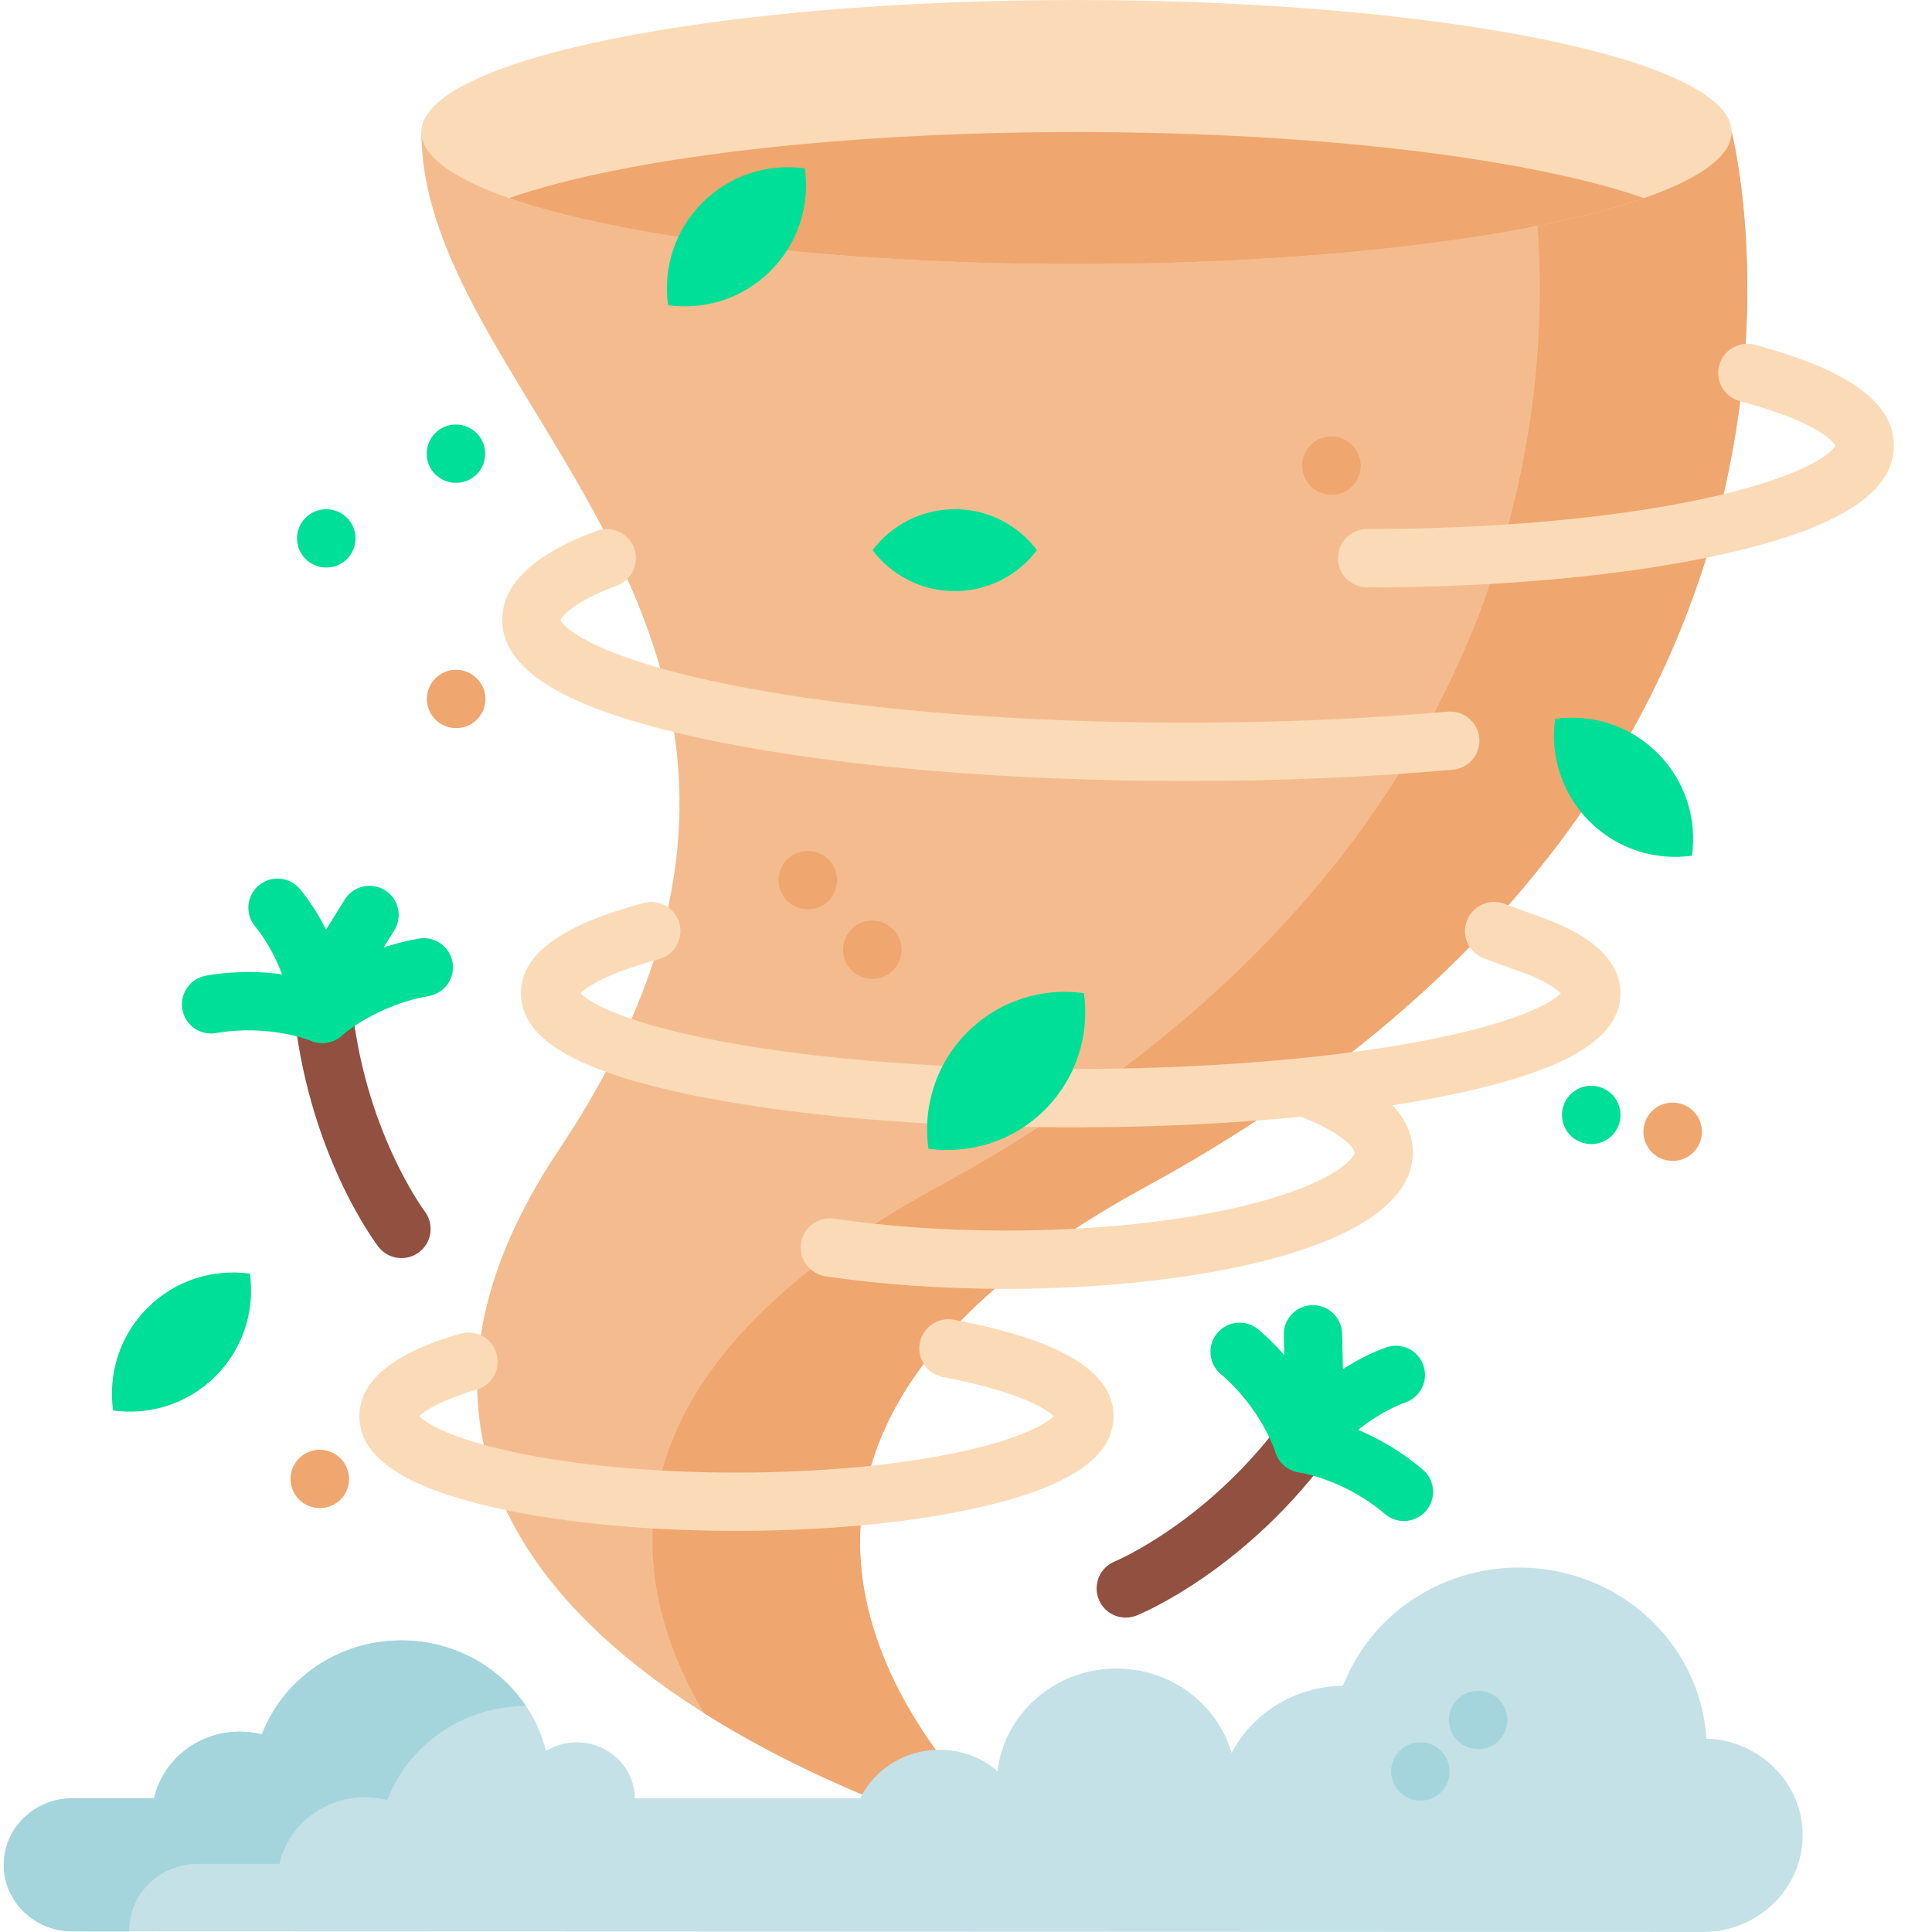<svg xmlns="http://www.w3.org/2000/svg" version="1.1" xmlns:xlink="http://www.w3.org/1999/xlink" xmlns:svgjs="http://svgjs.com/svgjs" width="512" height="512" x="0" y="0" viewBox="0 0 511 511.999" style="enable-background:new 0 0 512 512" xml:space="preserve"><g><path xmlns="http://www.w3.org/2000/svg" d="m111.172 34.996c0 72.715 125.543 136.441 36.457 269.676-89.086 133.234 125.105 186.328 125.105 186.328s-119.758-94.699 30.086-176.328c199.773-108.828 155.59-279.676 155.59-279.676zm0 0" fill="#f4bc8e" data-original="#f4bc8e" style=""></path><path xmlns="http://www.w3.org/2000/svg" d="m302.82 314.668c-149.844 81.633-30.082 176.336-30.082 176.336s-46.113-11.434-86.648-36.992c-20.789-35.066-29.527-89.625 61.727-139.344 199.785-108.828 155.598-279.672 155.598-279.672h54.992s44.184 170.844-155.586 279.672zm0 0" fill="#efa66f" data-original="#efa66f" style=""></path><path xmlns="http://www.w3.org/2000/svg" d="m458.41 34.996c0-19.328-77.73-34.996-173.617-34.996s-173.621 15.668-173.621 34.996 77.734 34.996 173.621 34.996 173.617-15.668 173.617-34.996zm0 0" fill="#fbdbb7" data-original="#fbdbb7" style=""></path><path xmlns="http://www.w3.org/2000/svg" d="m435.176 52.496c-30.02 10.457-86.121 17.492-150.387 17.492-64.262 0-120.363-7.035-150.383-17.492 30.016-10.465 86.121-17.5 150.383-17.5 64.266 0 120.367 7.035 150.387 17.5zm0 0" fill="#efa66f" data-original="#efa66f" style=""></path><path xmlns="http://www.w3.org/2000/svg" d="m313.934 206.969c-46.871 0-91.012-3.695-124.293-10.402-16.566-3.34-29.688-7.285-39.004-11.723-11.977-5.707-18.047-12.637-18.047-20.598 0-14.008 18.781-21.18 24.953-23.535 3.984-1.52 8.453.477 9.977 4.461 1.523 3.988-.477 8.453-4.465 9.977-12.719 4.855-14.754 8.562-14.992 9.113.801 2.477 10.938 10.676 47.387 17.699 31.98 6.164 74.059 9.555 118.484 9.555 24.074 0 47.359-.98 69.207-2.922 4.25-.367 8 2.766 8.379 7.016.375 4.25-2.766 8-7.016 8.379-22.297 1.977-46.043 2.98-70.57 2.98zm0 0" fill="#fbdbb7" data-original="#fbdbb7" style=""></path><path xmlns="http://www.w3.org/2000/svg" d="m283.246 298.762c-37.352 0-72.543-2.945-99.09-8.297-31.801-6.41-46.609-15.066-46.609-27.242 0-13.48 18.547-20.113 32.5-23.93 4.121-1.125 8.367 1.297 9.492 5.41 1.125 4.117-1.297 8.367-5.414 9.492-14.754 4.039-19.418 7.656-20.754 9.051 2.324 2.484 12.102 8.121 38.438 12.953 24.992 4.582 57.469 7.109 91.438 7.109s66.441-2.523 91.434-7.109c26.336-4.832 36.113-10.469 38.438-12.953-.812-.848-2.871-2.52-7.73-4.633l-12.586-4.617c-4.008-1.469-6.062-5.906-4.594-9.914 1.473-4.008 5.914-6.059 9.914-4.594l12.793 4.695c.129.047.262.098.391.156 4.363 1.875 17.637 7.59 17.637 18.883 0 12.172-14.809 20.828-46.609 27.238-26.547 5.355-61.738 8.301-99.086 8.301zm0 0" fill="#fbdbb7" data-original="#fbdbb7" style=""></path><path xmlns="http://www.w3.org/2000/svg" d="m18.68 476.562h21.645c2.305-10.102 11.59-17.66 22.695-17.66 2.027 0 3.996.254 5.871.727 5.582-14.551 20.023-24.914 36.965-24.914 18.594 0 34.172 12.488 38.336 29.285 2.363-1.43 5.145-2.27 8.133-2.27 8.473 0 15.344 6.629 15.422 14.832h59.707c3.742-7.602 11.738-12.855 21-12.855 5.906 0 11.293 2.141 15.395 5.66 1.844-15.309 15.246-27.188 31.516-27.188 14.512 0 26.738 9.449 30.523 22.348 5.512-10.434 16.641-17.613 29.52-17.766 7.074-18.312 25.277-31.348 46.625-31.348 26.465 0 48.105 20.039 49.684 45.332 14.168.473 25.504 11.754 25.504 25.613 0 14.16-11.832 25.641-26.426 25.641-7.992 0-432.113-.164-432.113-.164-10.043 0-18.18-7.895-18.18-17.637 0-9.738 8.141-17.637 18.18-17.637zm0 0" fill="#c4e1e8" data-original="#c4e1e8" style=""></path><path xmlns="http://www.w3.org/2000/svg" d="m.5 494.195c0 9.746 8.145 17.645 18.184 17.645 0 0 5.43 0 15.082.008-.012-.09-.012-.184-.012-.277 0-4.875 2.035-9.277 5.324-12.469 3.289-3.191 7.836-5.164 12.852-5.164h21.641c2.312-10.105 11.598-17.664 22.703-17.664 2.023 0 3.992.254 5.871.727 5.555-14.488 19.883-24.816 36.738-24.91-7.031-10.457-19.195-17.371-33.027-17.371-16.938 0-31.383 10.363-36.965 24.91-1.871-.477-3.84-.727-5.871-.727-11.109 0-20.391 7.555-22.695 17.66h-21.641c-5.016 0-9.562 1.973-12.859 5.164-3.293 3.195-5.324 7.602-5.324 12.469zm0 0" fill="#a4d5dd" data-original="#a4d5dd" style=""></path><path xmlns="http://www.w3.org/2000/svg" d="m375.996 477.18h-.098c-4.27 0-7.727-3.457-7.727-7.727 0-4.266 3.457-7.727 7.727-7.727 4.266 0 7.773 3.461 7.773 7.727 0 4.27-3.41 7.727-7.676 7.727zm0 0" fill="#a4d5dd" data-original="#a4d5dd" style=""></path><path xmlns="http://www.w3.org/2000/svg" d="m391.293 463.531h-.098c-4.27 0-7.727-3.457-7.727-7.727 0-4.266 3.457-7.727 7.727-7.727 4.266 0 7.773 3.461 7.773 7.727 0 4.27-3.406 7.727-7.676 7.727zm0 0" fill="#a4d5dd" data-original="#a4d5dd" style=""></path><path xmlns="http://www.w3.org/2000/svg" d="m361.809 155.656c-4.266 0-7.723-3.461-7.723-7.727 0-4.27 3.457-7.727 7.723-7.727 33.098 0 64.543-2.805 88.547-7.895 26.41-5.602 34.535-12.082 35.535-14.199-.527-.941-4.348-6.195-25.324-11.812-4.121-1.102-6.57-5.34-5.469-9.461 1.105-4.121 5.344-6.566 9.465-5.465 24.789 6.637 36.84 15.375 36.84 26.715 0 12.473-14.605 21.84-44.645 28.637-25.449 5.762-59.168 8.934-94.949 8.934zm124.156-37.402h.012zm0 0" fill="#fbdbb7" data-original="#fbdbb7" style=""></path><path xmlns="http://www.w3.org/2000/svg" d="m194.668 405.699c-25.23 0-49.039-2.438-67.039-6.863-22.129-5.438-32.887-13.137-32.887-23.527 0-13.941 20.102-19.902 26.707-21.863 4.09-1.215 8.391 1.121 9.602 5.211 1.215 4.09-1.117 8.391-5.207 9.605-9.594 2.844-13.832 5.641-15.25 7.055 1.867 1.898 8.414 5.879 24.516 9.395 16.348 3.566 37.5 5.535 59.559 5.535 22.059 0 43.211-1.969 59.559-5.535 16.113-3.52 22.656-7.504 24.52-9.398-2.07-2.078-9.914-6.715-29.336-10.387-4.195-.793-6.949-4.836-6.156-9.027.793-4.195 4.832-6.945 9.027-6.156 28.473 5.387 42.316 13.746 42.316 25.566 0 10.391-10.758 18.09-32.887 23.527-18.004 4.426-41.812 6.863-67.043 6.863zm84.598-29.73h.012zm0 0" fill="#fbdbb7" data-original="#fbdbb7" style=""></path><path xmlns="http://www.w3.org/2000/svg" d="m265.965 341.566c-16.562 0-33.047-1.148-47.66-3.324-4.223-.625-7.133-4.555-6.508-8.777.629-4.223 4.562-7.137 8.781-6.504 13.875 2.062 29.57 3.152 45.387 3.152 26.078 0 50.496-2.848 68.758-8.023 19.512-5.531 23.734-11.48 23.734-12.656 0-.906-2.672-5.277-15.758-10.082-4.004-1.473-6.059-5.91-4.586-9.918 1.469-4.004 5.91-6.059 9.914-4.59 17.176 6.312 25.883 14.586 25.883 24.59 0 24.828-55.953 36.133-107.945 36.133zm0 0" fill="#fbdbb7" data-original="#fbdbb7" style=""></path><path xmlns="http://www.w3.org/2000/svg" d="m105.895 333.414c-2.316 0-4.605-1.039-6.125-3.023-.777-1.012-19.062-25.285-22.578-64.48-.379-4.25 2.758-8.004 7.008-8.383 4.254-.387 8.004 2.754 8.387 7.004 3.094 34.508 19.301 56.266 19.465 56.48 2.57 3.395 1.914 8.238-1.473 10.82-1.402 1.066-3.051 1.582-4.684 1.582zm0 0" fill="#915040" data-original="#915040" style=""></path><path xmlns="http://www.w3.org/2000/svg" d="m84.934 276.414c-2.09 0-4.172-.84-5.691-2.496-2.871-3.137-2.691-7.984.43-10.875.484-.449 12.094-11.043 30.812-14.305 4.199-.742 8.207 2.082 8.938 6.285.73 4.203-2.082 8.207-6.285 8.938-14.039 2.445-22.906 10.367-22.996 10.445-1.48 1.344-3.348 2.008-5.207 2.008zm0 0" fill="#00df97" data-original="#00df97" style=""></path><path xmlns="http://www.w3.org/2000/svg" d="m84.918 276.441c-1.008 0-2.035-.199-3.023-.621-.07-.031-11.094-4.484-25.129-2.039-4.207.734-8.207-2.082-8.938-6.285-.734-4.207 2.082-8.207 6.285-8.938 18.719-3.262 33.227 2.785 33.836 3.043 3.926 1.672 5.754 6.207 4.082 10.137-1.25 2.938-4.109 4.703-7.113 4.703zm0 0" fill="#00df97" data-original="#00df97" style=""></path><path xmlns="http://www.w3.org/2000/svg" d="m84.262 272.711c-3.676 0-6.934-2.637-7.598-6.379-.039-.207-2.238-11.922-9.586-20.867-2.711-3.301-2.23-8.168 1.066-10.875 3.297-2.707 8.164-2.23 10.875 1.066 10.023 12.203 12.754 27.363 12.863 28.004.734 4.203-2.082 8.203-6.285 8.938-.445.078-.895.113-1.336.113zm0 0" fill="#00df97" data-original="#00df97" style=""></path><path xmlns="http://www.w3.org/2000/svg" d="m85.984 268.574c-1.395 0-2.805-.379-4.074-1.168-3.625-2.258-4.734-7.02-2.477-10.645l11.438-18.375c2.258-3.621 7.02-4.727 10.645-2.477 3.621 2.258 4.73 7.023 2.477 10.645l-11.441 18.375c-1.465 2.352-3.984 3.645-6.566 3.645zm0 0" fill="#00df97" data-original="#00df97" style=""></path><path xmlns="http://www.w3.org/2000/svg" d="m297.836 428.684c-3.055 0-5.949-1.824-7.164-4.832-1.598-3.953.309-8.449 4.254-10.051.371-.156 25.316-10.664 45.477-38.738 2.488-3.465 7.316-4.258 10.781-1.766 3.469 2.488 4.258 7.316 1.77 10.781-22.953 31.961-51.039 43.566-52.227 44.043-.945.383-1.926.562-2.891.562zm0 0" fill="#915040" data-original="#915040" style=""></path><path xmlns="http://www.w3.org/2000/svg" d="m344.871 390.285c-3.316 0-6.379-2.152-7.391-5.48-.086-.273-3.719-11.504-14.484-20.684-3.25-2.766-3.637-7.645-.871-10.891 2.77-3.246 7.645-3.633 10.891-.867 14.461 12.324 19.074 27.352 19.262 27.984 1.223 4.09-1.102 8.395-5.191 9.613-.738.219-1.484.324-2.215.324zm0 0" fill="#00df97" data-original="#00df97" style=""></path><path xmlns="http://www.w3.org/2000/svg" d="m371.551 403.086c-1.773 0-3.555-.605-5.008-1.848-10.844-9.242-22.602-11.008-22.719-11.023-4.207-.602-7.16-4.492-6.582-8.703.578-4.211 4.434-7.168 8.641-6.613.656.086 16.223 2.258 30.684 14.582 3.246 2.766 3.637 7.645.867 10.891-1.527 1.793-3.695 2.715-5.883 2.715zm0 0" fill="#00df97" data-original="#00df97" style=""></path><path xmlns="http://www.w3.org/2000/svg" d="m347.328 387.391c-1.781 0-3.566-.609-5.023-1.855-3.23-2.773-3.621-7.629-.859-10.867.422-.496 10.48-12.16 25.32-17.574 4.008-1.461 8.441.602 9.906 4.613 1.461 4.008-.602 8.441-4.613 9.906-10.918 3.984-18.789 13.004-18.867 13.098-1.527 1.77-3.691 2.68-5.863 2.68zm0 0" fill="#00df97" data-original="#00df97" style=""></path><path xmlns="http://www.w3.org/2000/svg" d="m347.949 382.969c-4.184 0-7.625-3.34-7.723-7.547l-.508-21.637c-.102-4.266 3.277-7.805 7.543-7.906h.184c4.184 0 7.625 3.34 7.723 7.543l.508 21.641c.102 4.266-3.277 7.805-7.543 7.902-.062.004-.125.004-.184.004zm0 0" fill="#00df97" data-original="#00df97" style=""></path><path xmlns="http://www.w3.org/2000/svg" d="m421.266 303.184h-.098c-4.266 0-7.727-3.457-7.727-7.727 0-4.266 3.461-7.727 7.727-7.727s7.777 3.461 7.777 7.727c0 4.27-3.41 7.727-7.68 7.727zm0 0" fill="#00df97" data-original="#00df97" style=""></path><path xmlns="http://www.w3.org/2000/svg" d="m442.75 307.641c-4.23 0-7.68-3.406-7.723-7.648-.043-4.266 3.379-7.762 7.645-7.805h.082c4.23 0 7.73 3.41 7.773 7.648.043 4.27-3.332 7.762-7.598 7.805h-.098c-.027 0-.055 0-.082 0zm0 0" fill="#efa66f" data-original="#efa66f" style=""></path><path xmlns="http://www.w3.org/2000/svg" d="m120.453 192.953h-.102c-4.266 0-7.727-3.461-7.727-7.727 0-4.266 3.461-7.727 7.727-7.727 4.27 0 7.777 3.461 7.777 7.727 0 4.266-3.41 7.727-7.676 7.727zm0 0" fill="#efa66f" data-original="#efa66f" style=""></path><path xmlns="http://www.w3.org/2000/svg" d="m120.402 127.953h-.102c-4.266 0-7.723-3.457-7.723-7.723 0-4.27 3.457-7.727 7.723-7.727 4.27 0 7.777 3.457 7.777 7.727 0 4.266-3.41 7.723-7.676 7.723zm0 0" fill="#00df97" data-original="#00df97" style=""></path><path xmlns="http://www.w3.org/2000/svg" d="m86.043 150.398h-.102c-4.266 0-7.727-3.457-7.727-7.727 0-4.266 3.461-7.727 7.727-7.727 4.27 0 7.777 3.461 7.777 7.727 0 4.27-3.41 7.727-7.676 7.727zm0 0" fill="#00df97" data-original="#00df97" style=""></path><g xmlns="http://www.w3.org/2000/svg" fill="#efa66f"><path d="m84.223 399.652c-4.23 0-7.684-3.41-7.723-7.648-.043-4.27 3.379-7.762 7.645-7.805h.082c4.23 0 7.73 3.406 7.773 7.648.043 4.266-3.332 7.758-7.598 7.801l-.102.004c-.023 0-.051 0-.078 0zm0 0" fill="#efa66f" data-original="#efa66f" style=""></path><path d="m352.324 131.109c-4.23 0-7.684-3.41-7.727-7.648-.043-4.27 3.383-7.762 7.648-7.805h.082c4.23 0 7.73 3.406 7.773 7.648.043 4.266-3.332 7.758-7.598 7.801l-.102.004c-.027 0-.055 0-.078 0zm0 0" fill="#efa66f" data-original="#efa66f" style=""></path><path d="m213.559 240.973c-4.23 0-7.684-3.41-7.727-7.648-.043-4.27 3.383-7.762 7.648-7.805h.078c4.234 0 7.734 3.406 7.777 7.645.043 4.27-3.332 7.762-7.598 7.805l-.102.004c-.027 0-.055 0-.078 0zm0 0" fill="#efa66f" data-original="#efa66f" style=""></path><path d="m230.734 259.418h-.102c-4.266 0-7.727-3.461-7.727-7.727s3.461-7.727 7.727-7.727c4.27 0 7.777 3.461 7.777 7.727s-3.41 7.727-7.676 7.727zm0 0" fill="#efa66f" data-original="#efa66f" style=""></path><path d="m209.098 378.953h-.098c-4.266 0-7.727-3.457-7.727-7.727 0-4.266 3.461-7.723 7.727-7.723s7.777 3.457 7.777 7.723c0 4.27-3.41 7.727-7.68 7.727zm0 0" fill="#efa66f" data-original="#efa66f" style=""></path></g><path xmlns="http://www.w3.org/2000/svg" d="m274.309 145.801c-4.977 6.59-12.875 10.855-21.785 10.855-8.914 0-16.816-4.266-21.789-10.855 4.977-6.594 12.875-10.859 21.789-10.859 8.91 0 16.812 4.266 21.785 10.859zm0 0" fill="#00df97" data-original="#00df97" style=""></path><path xmlns="http://www.w3.org/2000/svg" d="m286.754 263.195c1.531 10.941-1.91 22.449-10.336 30.879-8.43 8.43-19.941 11.871-30.883 10.34-1.531-10.941 1.91-22.449 10.34-30.883 8.426-8.426 19.938-11.867 30.879-10.336zm0 0" fill="#00df97" data-original="#00df97" style=""></path><path xmlns="http://www.w3.org/2000/svg" d="m447.891 226.77c-9.625 1.348-19.75-1.68-27.164-9.094-7.414-7.414-10.441-17.539-9.094-27.164 9.625-1.348 19.75 1.68 27.164 9.094 7.414 7.414 10.441 17.539 9.094 27.164zm0 0" fill="#00df97" data-original="#00df97" style=""></path><path xmlns="http://www.w3.org/2000/svg" d="m29.469 373.789c9.629 1.344 19.75-1.68 27.168-9.098 7.414-7.414 10.441-17.539 9.094-27.164-9.629-1.344-19.75 1.68-27.164 9.094-7.414 7.418-10.441 17.539-9.098 27.168zm0 0" fill="#00df97" data-original="#00df97" style=""></path><path xmlns="http://www.w3.org/2000/svg" d="m176.539 80.879c9.625 1.348 19.75-1.68 27.164-9.094 7.414-7.414 10.441-17.539 9.094-27.164-9.625-1.348-19.75 1.68-27.164 9.094-7.414 7.414-10.441 17.539-9.094 27.164zm0 0" fill="#00df97" data-original="#00df97" style=""></path></g></svg>